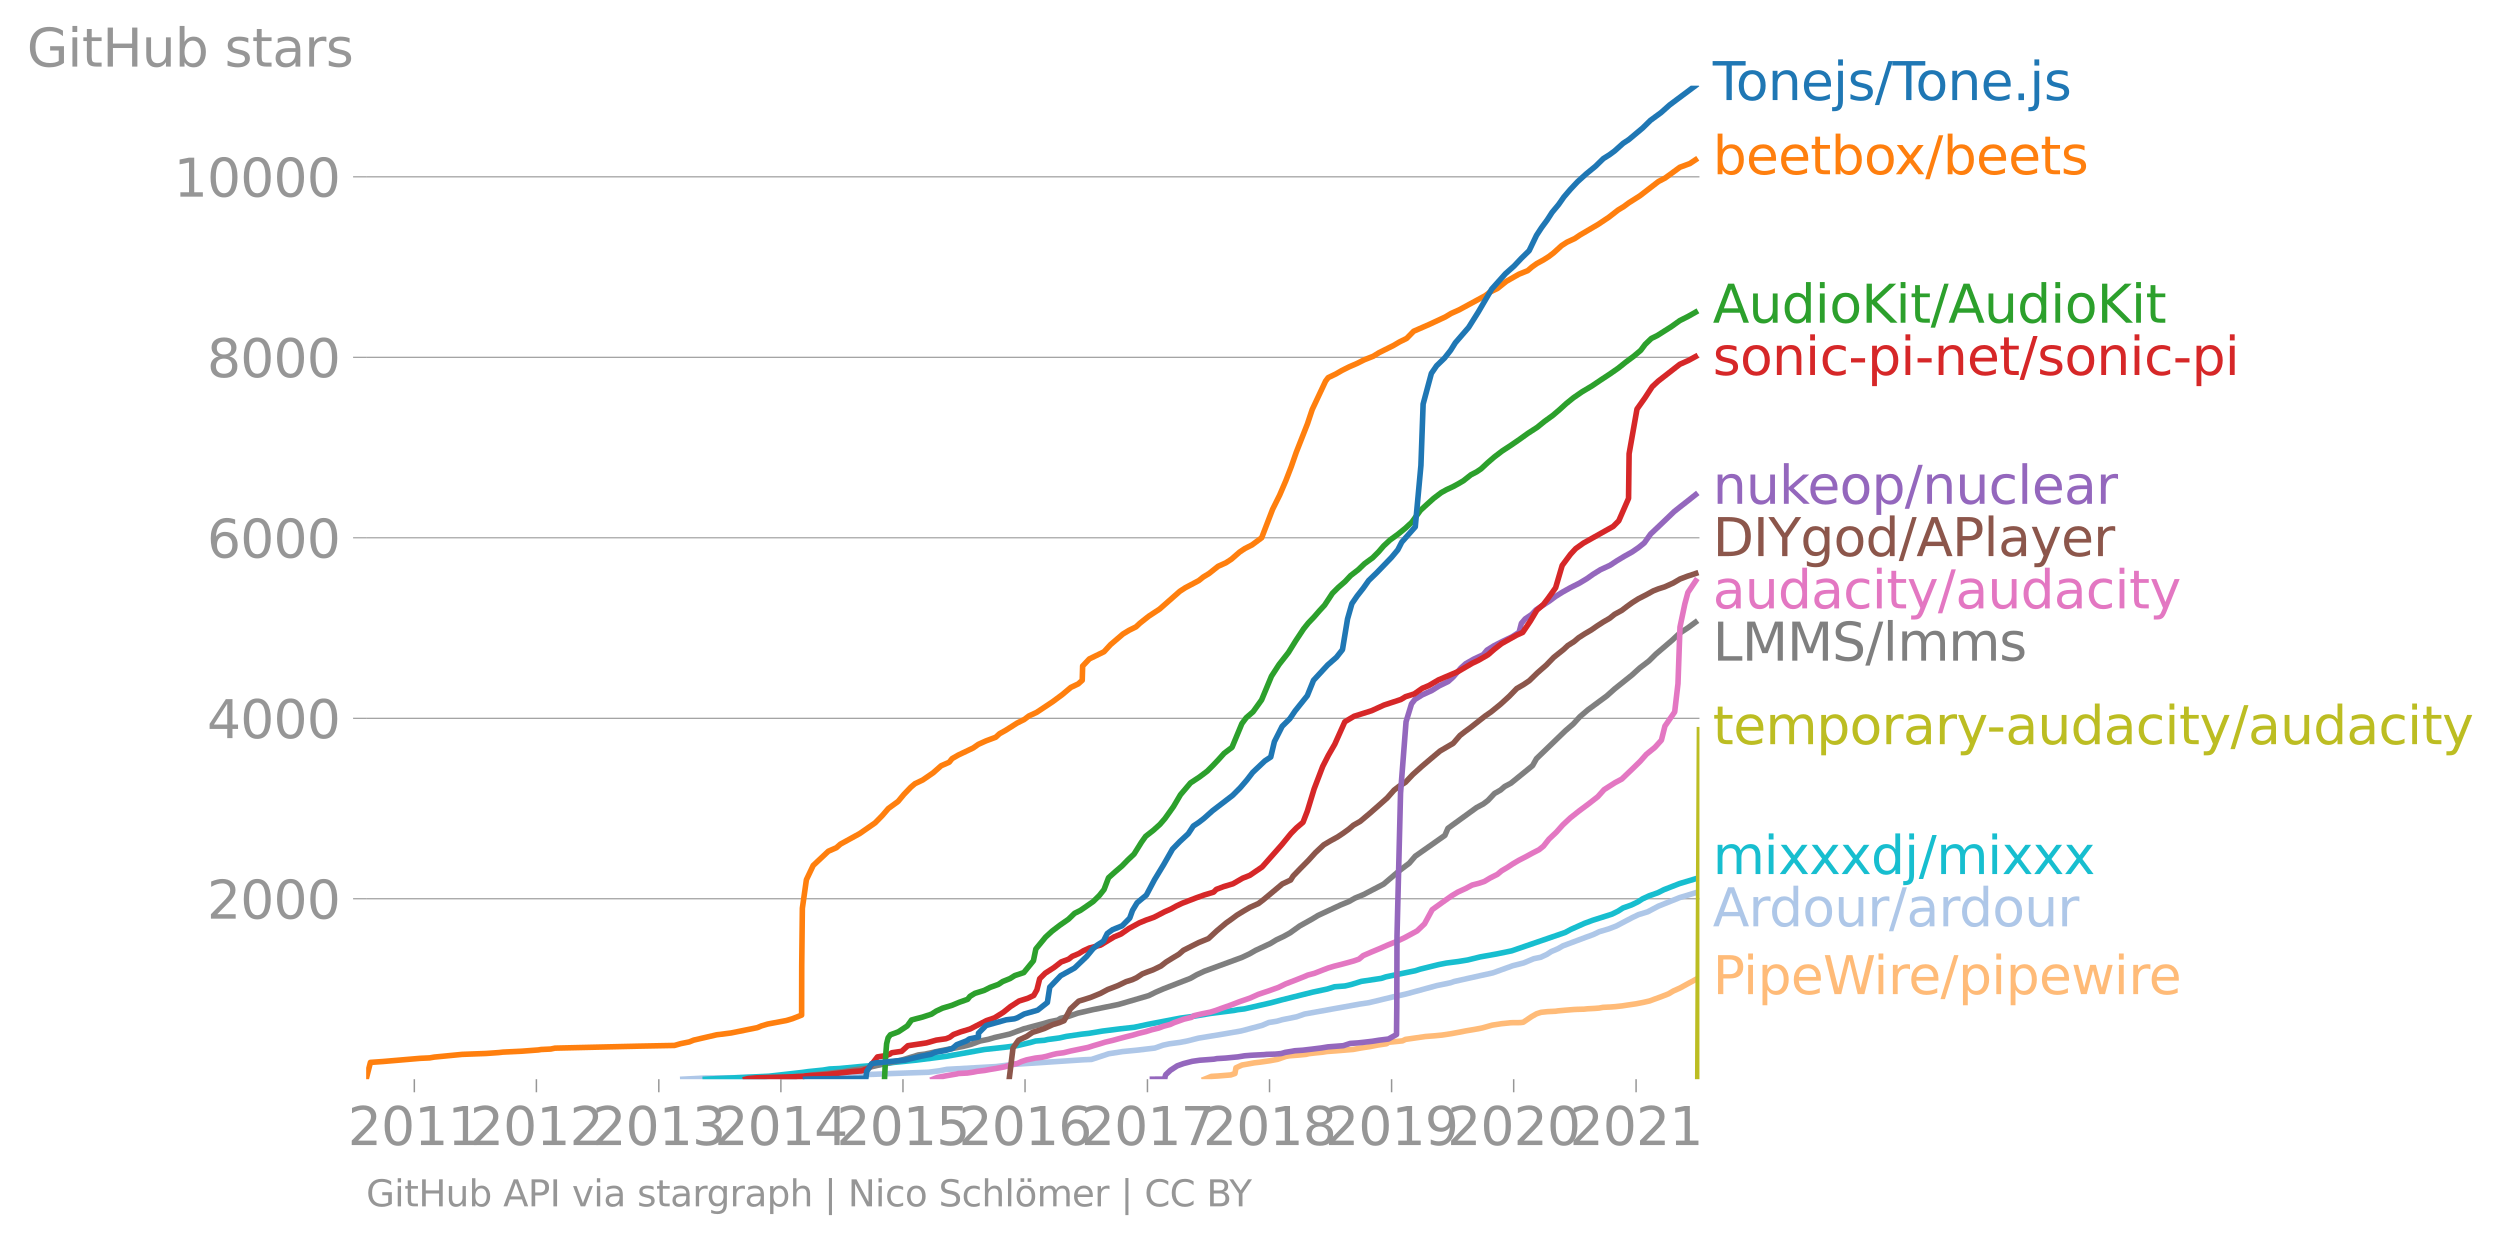 <svg height="443.48" viewBox="0 0 669.618 332.61" width="892.825" xmlns="http://www.w3.org/2000/svg" xmlns:xlink="http://www.w3.org/1999/xlink"><defs><style>*{stroke-linecap:butt;stroke-linejoin:round}</style></defs><g id="figure_1"><path d="M0 332.61h669.618V0H0z" style="fill:none" id="patch_1"/><g id="axes_1"><path d="M98.073 289.059h357.12V22.947H98.073z" style="fill:none" id="patch_2"/><path clip-path="url(#p7e2c941c0c)" d="m322.622 289.059 1.85-.75 1.668-.096 1.149-.097 2.367-.193 1.123-.387.272-1.523 1.63-.75 2.2-.386 1.07-.194 1.633-.193 2.521-.363 2.071-.386 2.247-.774.915-.169 2.516-.193 1.955-.194.804-.193 1.678-.193 1.965-.194 1.179-.193 2.668-.194 2.075-.169 2.286-.193 2.083-.387 2.52-.387 1.936-.386 2.397-.363.518-.387 1.956-.193 1.792-.194.772-.386 2.672-.387 2.674-.387 2.48-.193 1.988-.194 2.517-.386 1.94-.363 1.99-.387 2.29-.386 2.026-.387 2.67-.75 2.482-.386 1.956-.194.366-.048.392-.024 2.322-.024.792-.097 2.246-1.523 1.328-.75 1.191-.386 1.83-.193 2.06-.097.648-.097 1.824-.169 2.373-.193.984-.049 1.827-.048.887-.097 1.844-.096 1.269-.097 1.04-.193 2.084-.097 1.254-.097 1.762-.193 1.248-.194 2.468-.362 1.989-.387 1.691-.387 1.042-.386 2.059-.75 1.972-.773 1.316-.774 1.734-.773 2.03-1.112 2.057-1.112" style="fill:none;stroke:#ffbb78;stroke-linecap:square;stroke-width:1.5" id="line2d_1"/><g id="matplotlib.axis_1"><g id="xtick_1"><g id="line2d_2"><defs><path d="M0 0v3.5" id="mc6473e162c" style="stroke:#969696;stroke-width:.4"/></defs><use style="fill:#969696;stroke:#969696;stroke-width:.4" x="110.976" xlink:href="#mc6473e162c" y="289.059"/></g><g style="fill:#969696" transform="matrix(.14 0 0 -.14 93.16 306.696)" id="text_1"><defs><path d="M1228 531h2203V0H469v531q359 372 979 998 621 627 780 809 303 340 423 576 121 236 121 464 0 372-261 606-261 235-680 235-297 0-627-103-329-103-704-313v638q381 153 712 231 332 78 607 78 725 0 1156-363 431-362 431-968 0-288-108-546-107-257-392-607-78-91-497-524-418-433-1181-1211z" id="DejaVuSans-32" transform="scale(.016)"/><path d="M2034 4250q-487 0-733-480-245-479-245-1442 0-959 245-1439 246-480 733-480 491 0 736 480 246 480 246 1439 0 963-246 1442-245 480-736 480zm0 500q785 0 1199-621 414-620 414-1801 0-1178-414-1799Q2819-91 2034-91q-784 0-1198 620-414 621-414 1799 0 1181 414 1801 414 621 1198 621z" id="DejaVuSans-30" transform="scale(.016)"/><path d="M794 531h1031v3560L703 3866v575l1116 225h631V531h1031V0H794v531z" id="DejaVuSans-31" transform="scale(.016)"/></defs><use xlink:href="#DejaVuSans-32"/><use x="63.623" xlink:href="#DejaVuSans-30"/><use x="127.246" xlink:href="#DejaVuSans-31"/><use x="190.869" xlink:href="#DejaVuSans-31"/></g></g><g id="xtick_2"><use style="fill:#969696;stroke:#969696;stroke-width:.4" x="143.673" xlink:href="#mc6473e162c" y="289.059" id="line2d_3"/><g style="fill:#969696" transform="matrix(.14 0 0 -.14 125.858 306.696)" id="text_2"><use xlink:href="#DejaVuSans-32"/><use x="63.623" xlink:href="#DejaVuSans-30"/><use x="127.246" xlink:href="#DejaVuSans-31"/><use x="190.869" xlink:href="#DejaVuSans-32"/></g></g><g id="xtick_3"><use style="fill:#969696;stroke:#969696;stroke-width:.4" x="176.461" xlink:href="#mc6473e162c" y="289.059" id="line2d_4"/><g style="fill:#969696" transform="matrix(.14 0 0 -.14 158.646 306.696)" id="text_3"><defs><path d="M2597 2516q453-97 707-404 255-306 255-756 0-690-475-1069Q2609-91 1734-91q-293 0-604 58T488 141v609q262-153 574-231 313-78 654-78 593 0 904 234t311 681q0 413-289 645-289 233-804 233h-544v519h569q465 0 712 186t247 536q0 359-255 551-254 193-729 193-260 0-557-57-297-56-653-174v562q360 100 674 150t592 50q719 0 1137-327 419-326 419-882 0-388-222-655t-631-370z" id="DejaVuSans-33" transform="scale(.016)"/></defs><use xlink:href="#DejaVuSans-32"/><use x="63.623" xlink:href="#DejaVuSans-30"/><use x="127.246" xlink:href="#DejaVuSans-31"/><use x="190.869" xlink:href="#DejaVuSans-33"/></g></g><g id="xtick_4"><use style="fill:#969696;stroke:#969696;stroke-width:.4" x="209.158" xlink:href="#mc6473e162c" y="289.059" id="line2d_5"/><g style="fill:#969696" transform="matrix(.14 0 0 -.14 191.343 306.696)" id="text_4"><defs><path d="M2419 4116 825 1625h1594v2491zm-166 550h794V1625h666v-525h-666V0h-628v1100H313v609l1940 2957z" id="DejaVuSans-34" transform="scale(.016)"/></defs><use xlink:href="#DejaVuSans-32"/><use x="63.623" xlink:href="#DejaVuSans-30"/><use x="127.246" xlink:href="#DejaVuSans-31"/><use x="190.869" xlink:href="#DejaVuSans-34"/></g></g><g id="xtick_5"><use style="fill:#969696;stroke:#969696;stroke-width:.4" x="241.856" xlink:href="#mc6473e162c" y="289.059" id="line2d_6"/><g style="fill:#969696" transform="matrix(.14 0 0 -.14 224.041 306.696)" id="text_5"><defs><path d="M691 4666h2478v-532H1269V2991q137 47 274 70 138 23 276 23 781 0 1237-428 457-428 457-1159 0-753-469-1171Q2575-91 1722-91q-294 0-599 50Q819 9 494 109v635q281-153 581-228t634-75q541 0 856 284 316 284 316 772 0 487-316 771-315 285-856 285-253 0-505-56-251-56-513-175v2344z" id="DejaVuSans-35" transform="scale(.016)"/></defs><use xlink:href="#DejaVuSans-32"/><use x="63.623" xlink:href="#DejaVuSans-30"/><use x="127.246" xlink:href="#DejaVuSans-31"/><use x="190.869" xlink:href="#DejaVuSans-35"/></g></g><g id="xtick_6"><use style="fill:#969696;stroke:#969696;stroke-width:.4" x="274.554" xlink:href="#mc6473e162c" y="289.059" id="line2d_7"/><g style="fill:#969696" transform="matrix(.14 0 0 -.14 256.739 306.696)" id="text_6"><defs><path d="M2113 2584q-425 0-674-291-248-290-248-796 0-503 248-796 249-292 674-292t673 292q248 293 248 796 0 506-248 796-248 291-673 291zm1253 1979v-575q-238 112-480 171-242 60-480 60-625 0-955-422-329-422-376-1275 184 272 462 417 279 145 613 145 703 0 1111-427 408-426 408-1160 0-719-425-1154Q2819-91 2113-91q-810 0-1238 620-428 621-428 1799 0 1106 525 1764t1409 658q238 0 480-47t505-140z" id="DejaVuSans-36" transform="scale(.016)"/></defs><use xlink:href="#DejaVuSans-32"/><use x="63.623" xlink:href="#DejaVuSans-30"/><use x="127.246" xlink:href="#DejaVuSans-31"/><use x="190.869" xlink:href="#DejaVuSans-36"/></g></g><g id="xtick_7"><use style="fill:#969696;stroke:#969696;stroke-width:.4" x="307.341" xlink:href="#mc6473e162c" y="289.059" id="line2d_8"/><g style="fill:#969696" transform="matrix(.14 0 0 -.14 289.526 306.696)" id="text_7"><defs><path d="M525 4666h3000v-269L1831 0h-659l1594 4134H525v532z" id="DejaVuSans-37" transform="scale(.016)"/></defs><use xlink:href="#DejaVuSans-32"/><use x="63.623" xlink:href="#DejaVuSans-30"/><use x="127.246" xlink:href="#DejaVuSans-31"/><use x="190.869" xlink:href="#DejaVuSans-37"/></g></g><g id="xtick_8"><use style="fill:#969696;stroke:#969696;stroke-width:.4" x="340.039" xlink:href="#mc6473e162c" y="289.059" id="line2d_9"/><g style="fill:#969696" transform="matrix(.14 0 0 -.14 322.224 306.696)" id="text_8"><defs><path d="M2034 2216q-450 0-708-241-257-241-257-662 0-422 257-663 258-241 708-241t709 242q260 243 260 662 0 421-258 662-257 241-711 241zm-631 268q-406 100-633 378-226 279-226 679 0 559 398 884 399 325 1092 325 697 0 1094-325t397-884q0-400-227-679-226-278-629-378 456-106 710-416 255-309 255-755 0-679-414-1042Q2806-91 2034-91q-771 0-1186 362-414 363-414 1042 0 446 256 755 257 310 713 416zm-231 997q0-362 226-565 227-203 636-203 407 0 636 203 230 203 230 565 0 363-230 566-229 203-636 203-409 0-636-203-226-203-226-566z" id="DejaVuSans-38" transform="scale(.016)"/></defs><use xlink:href="#DejaVuSans-32"/><use x="63.623" xlink:href="#DejaVuSans-30"/><use x="127.246" xlink:href="#DejaVuSans-31"/><use x="190.869" xlink:href="#DejaVuSans-38"/></g></g><g id="xtick_9"><use style="fill:#969696;stroke:#969696;stroke-width:.4" x="372.736" xlink:href="#mc6473e162c" y="289.059" id="line2d_10"/><g style="fill:#969696" transform="matrix(.14 0 0 -.14 354.921 306.696)" id="text_9"><defs><path d="M703 97v575q238-113 481-172 244-59 479-59 625 0 954 420 330 420 377 1277-181-269-460-413-278-144-615-144-700 0-1108 423-408 424-408 1159 0 718 425 1152 425 435 1131 435 810 0 1236-621 427-620 427-1801 0-1103-524-1761Q2575-91 1691-91q-238 0-482 47Q966 3 703 97zm1256 1978q425 0 673 290 249 291 249 798 0 503-249 795-248 292-673 292t-673-292q-248-292-248-795 0-507 248-798 248-290 673-290z" id="DejaVuSans-39" transform="scale(.016)"/></defs><use xlink:href="#DejaVuSans-32"/><use x="63.623" xlink:href="#DejaVuSans-30"/><use x="127.246" xlink:href="#DejaVuSans-31"/><use x="190.869" xlink:href="#DejaVuSans-39"/></g></g><g id="xtick_10"><use style="fill:#969696;stroke:#969696;stroke-width:.4" x="405.434" xlink:href="#mc6473e162c" y="289.059" id="line2d_11"/><g style="fill:#969696" transform="matrix(.14 0 0 -.14 387.619 306.696)" id="text_10"><use xlink:href="#DejaVuSans-32"/><use x="63.623" xlink:href="#DejaVuSans-30"/><use x="127.246" xlink:href="#DejaVuSans-32"/><use x="190.869" xlink:href="#DejaVuSans-30"/></g></g><g id="xtick_11"><use style="fill:#969696;stroke:#969696;stroke-width:.4" x="438.221" xlink:href="#mc6473e162c" y="289.059" id="line2d_12"/><g style="fill:#969696" transform="matrix(.14 0 0 -.14 420.406 306.696)" id="text_11"><use xlink:href="#DejaVuSans-32"/><use x="63.623" xlink:href="#DejaVuSans-30"/><use x="127.246" xlink:href="#DejaVuSans-32"/><use x="190.869" xlink:href="#DejaVuSans-31"/></g></g></g><g id="matplotlib.axis_2"><g id="ytick_1"><path clip-path="url(#p7e2c941c0c)" d="M98.073 240.738h357.12" style="fill:none;stroke:#969696;stroke-linecap:square;stroke-width:.3" id="line2d_13"/><g id="line2d_14"><defs><path d="M0 0h-3.5" id="mb49256b224" style="stroke:#969696;stroke-width:.3"/></defs><use style="fill:#969696;stroke:#969696;stroke-width:.3" x="98.073" xlink:href="#mb49256b224" y="240.738"/></g><g style="fill:#969696" transform="matrix(.14 0 0 -.14 55.443 246.057)" id="text_12"><use xlink:href="#DejaVuSans-32"/><use x="63.623" xlink:href="#DejaVuSans-30"/><use x="127.246" xlink:href="#DejaVuSans-30"/><use x="190.869" xlink:href="#DejaVuSans-30"/></g></g><g id="ytick_2"><path clip-path="url(#p7e2c941c0c)" d="M98.073 192.394h357.12" style="fill:none;stroke:#969696;stroke-linecap:square;stroke-width:.3" id="line2d_15"/><use style="fill:#969696;stroke:#969696;stroke-width:.3" x="98.073" xlink:href="#mb49256b224" y="192.394" id="line2d_16"/><g style="fill:#969696" transform="matrix(.14 0 0 -.14 55.443 197.713)" id="text_13"><use xlink:href="#DejaVuSans-34"/><use x="63.623" xlink:href="#DejaVuSans-30"/><use x="127.246" xlink:href="#DejaVuSans-30"/><use x="190.869" xlink:href="#DejaVuSans-30"/></g></g><g id="ytick_3"><path clip-path="url(#p7e2c941c0c)" d="M98.073 144.05h357.12" style="fill:none;stroke:#969696;stroke-linecap:square;stroke-width:.3" id="line2d_17"/><use style="fill:#969696;stroke:#969696;stroke-width:.3" x="98.073" xlink:href="#mb49256b224" y="144.049" id="line2d_18"/><g style="fill:#969696" transform="matrix(.14 0 0 -.14 55.443 149.368)" id="text_14"><use xlink:href="#DejaVuSans-36"/><use x="63.623" xlink:href="#DejaVuSans-30"/><use x="127.246" xlink:href="#DejaVuSans-30"/><use x="190.869" xlink:href="#DejaVuSans-30"/></g></g><g id="ytick_4"><path clip-path="url(#p7e2c941c0c)" d="M98.073 95.705h357.12" style="fill:none;stroke:#969696;stroke-linecap:square;stroke-width:.3" id="line2d_19"/><use style="fill:#969696;stroke:#969696;stroke-width:.3" x="98.073" xlink:href="#mb49256b224" y="95.705" id="line2d_20"/><g style="fill:#969696" transform="matrix(.14 0 0 -.14 55.443 101.024)" id="text_15"><use xlink:href="#DejaVuSans-38"/><use x="63.623" xlink:href="#DejaVuSans-30"/><use x="127.246" xlink:href="#DejaVuSans-30"/><use x="190.869" xlink:href="#DejaVuSans-30"/></g></g><g id="ytick_5"><path clip-path="url(#p7e2c941c0c)" d="M98.073 47.36h357.12" style="fill:none;stroke:#969696;stroke-linecap:square;stroke-width:.3" id="line2d_21"/><use style="fill:#969696;stroke:#969696;stroke-width:.3" x="98.073" xlink:href="#mb49256b224" y="47.361" id="line2d_22"/><g style="fill:#969696" transform="matrix(.14 0 0 -.14 46.536 52.68)" id="text_16"><use xlink:href="#DejaVuSans-31"/><use x="63.623" xlink:href="#DejaVuSans-30"/><use x="127.246" xlink:href="#DejaVuSans-30"/><use x="190.869" xlink:href="#DejaVuSans-30"/><use x="254.492" xlink:href="#DejaVuSans-30"/></g></g><g style="fill:#969696" transform="matrix(.14 0 0 -.14 7.2 17.838)" id="text_17"><defs><path d="M3809 666v1253H2778v519h1656V434q-365-259-806-392-440-133-940-133-1094 0-1712 639-617 640-617 1780 0 1144 617 1783 618 639 1712 639 456 0 867-113 411-112 758-331v-672q-350 297-744 447t-828 150q-857 0-1287-478-429-478-429-1425 0-944 429-1422 430-478 1287-478 334 0 596 58 263 58 472 180z" id="DejaVuSans-47" transform="scale(.016)"/><path d="M603 3500h575V0H603v3500zm0 1363h575v-729H603v729z" id="DejaVuSans-69" transform="scale(.016)"/><path d="M1172 4494v-994h1184v-447H1172V1153q0-428 117-550t477-122h590V0h-590q-666 0-919 248-253 249-253 905v1900H172v447h422v994h578z" id="DejaVuSans-74" transform="scale(.016)"/><path d="M628 4666h631V2753h2294v1913h631V0h-631v2222H1259V0H628v4666z" id="DejaVuSans-48" transform="scale(.016)"/><path d="M544 1381v2119h575V1403q0-497 193-746 194-248 582-248 465 0 735 297 271 297 271 810v1984h575V0h-575v538q-209-319-486-474-276-155-642-155-603 0-916 375-312 375-312 1097zm1447 2203z" id="DejaVuSans-75" transform="scale(.016)"/><path d="M3116 1747q0 634-261 995t-717 361q-457 0-718-361t-261-995q0-634 261-995t718-361q456 0 717 361t261 995zM1159 2969q182 312 458 463 277 152 661 152 638 0 1036-506 399-506 399-1331T3314 415Q2916-91 2278-91q-384 0-661 152-276 152-458 464V0H581v4863h578V2969z" id="DejaVuSans-62" transform="scale(.016)"/><path d="M2834 3397v-544q-243 125-506 187-262 63-544 63-428 0-642-131t-214-394q0-200 153-314t616-217l197-44q612-131 870-370t258-667q0-488-386-773Q2250-91 1575-91q-281 0-586 55T347 128v594q319-166 628-249 309-82 613-82 406 0 624 139 219 139 219 392 0 234-158 359-157 125-692 241l-200 47q-534 112-772 345-237 233-237 639 0 494 350 762 350 269 994 269 318 0 599-47 282-46 519-140z" id="DejaVuSans-73" transform="scale(.016)"/><path d="M2194 1759q-697 0-966-159t-269-544q0-306 202-486 202-179 548-179 479 0 768 339t289 901v128h-572zm1147 238V0h-575v531q-197-318-491-470T1556-91q-537 0-855 302-317 302-317 808 0 590 395 890 396 300 1180 300h807v57q0 397-261 614t-733 217q-300 0-585-72-284-72-546-216v532q315 122 612 182 297 61 578 61 760 0 1135-394 375-393 375-1193z" id="DejaVuSans-61" transform="scale(.016)"/><path d="M2631 2963q-97 56-211 82-114 27-251 27-488 0-749-317t-261-911V0H581v3500h578v-544q182 319 472 473 291 155 707 155 59 0 131-8 72-7 159-23l3-590z" id="DejaVuSans-72" transform="scale(.016)"/></defs><use xlink:href="#DejaVuSans-47"/><use x="77.49" xlink:href="#DejaVuSans-69"/><use x="105.273" xlink:href="#DejaVuSans-74"/><use x="144.482" xlink:href="#DejaVuSans-48"/><use x="219.678" xlink:href="#DejaVuSans-75"/><use x="283.057" xlink:href="#DejaVuSans-62"/><use x="346.533" xlink:href="#DejaVuSans-20"/><use x="378.32" xlink:href="#DejaVuSans-73"/><use x="430.42" xlink:href="#DejaVuSans-74"/><use x="469.629" xlink:href="#DejaVuSans-61"/><use x="530.908" xlink:href="#DejaVuSans-72"/><use x="572.021" xlink:href="#DejaVuSans-73"/></g></g><path clip-path="url(#p7e2c941c0c)" d="m182.888 289.059 5.72-.29 12.844-.17 15.937-.362 7.15-.242 9.42-.242 4.343-.193 10.393-.363 2.902-.386 2.04-.387 13.201-.75 4.584-.58 18.697-1.232 2.238-.097 4.612-1.523 3.705-.58 3.727-.363 4.908-.58 2.218-.773 1.678-.363 2.868-.387 2-.386 2.95-.75 7.033-1.16 4.32-.75 5.653-1.498 1.818-.774 2.235-.362 1.338-.387 3.834-.773 2.17-.75 14.722-2.659 2.543-.386 6.319-1.523 3.497-.774 8.333-2.272 3.626-.75 1.068-.362 6.808-1.523 3.512-.773 5.308-1.91 2.94-.75 2.725-1.135 1.866-.387 1.648-.774 1.156-.749 1.806-.773 1.305-.75 6.063-2.272 2.063-.75 1.622-.773 2.528-.75 2.022-.773 4.328-2.272 1.622-.773 2.45-.75 2.89-1.523 5.706-2.296 4.286-1.305h0" style="fill:none;stroke:#aec7e8;stroke-linecap:square;stroke-width:1.5" id="line2d_23"/><path clip-path="url(#p7e2c941c0c)" d="m188.91 289.059 17.02-.798 3.68-.411 5.302-.604 1.568-.218 3.986-.41 1.737-.29 2.59-.122 5.832-.556 3.425-.266 5.336-.821 6.01-.605 8.154-1.04 10.114-1.812 5.67-.629 3.127-.41 3.48-.822 1.453-.411 2.353-.194.926-.217 3.1-.411 1.82-.411 4.1-.604 1.976-.218 3.59-.604 4.766-.604 3.727-.411 3.87-.822 8.585-1.644 3.046-.41 4.836-.823 3.215-.41 3.242-.412.955-.193 1.79-.218 7.067-1.62 3.048-.82 8.235-2.056 3.855-.821 1.953-.605 2.788-.217 1.745-.411 2.651-.822 5.307-.798 1.264-.41 5.894-1.233 2.008-.411 1.256-.411 4.997-1.233 2.08-.411 3.162-.41 2.52-.412 3.348-.822 4.436-.797 3.983-.822 14.354-4.931 1.473-.798 3.684-1.644 2.214-.822 5.158-1.643 1.666-.822 1.27-.822 2.246-.798 1.706-.822 1.287-.821 1.773-.822 2.328-.822 1.644-.822 4.211-1.644 4.279-1.28h0" style="fill:none;stroke:#17becf;stroke-linecap:square;stroke-width:1.5" id="line2d_24"/><g style="fill:#1f77b4" transform="matrix(.14 0 0 -.14 458.764 26.81)" id="text_18"><defs><path d="M-19 4666h3947v-532H2272V0h-634v4134H-19v532z" id="DejaVuSans-54" transform="scale(.016)"/><path d="M1959 3097q-462 0-731-361t-269-989q0-628 267-989 268-361 733-361 460 0 728 362 269 363 269 988 0 622-269 986-268 364-728 364zm0 487q750 0 1178-488 429-487 429-1349 0-859-429-1349Q2709-91 1959-91q-753 0-1180 489-426 490-426 1349 0 862 426 1349 427 488 1180 488z" id="DejaVuSans-6f" transform="scale(.016)"/><path d="M3513 2113V0h-575v2094q0 497-194 743-194 247-581 247-466 0-735-297-269-296-269-809V0H581v3500h578v-544q207 316 486 472 280 156 646 156 603 0 912-373 310-373 310-1098z" id="DejaVuSans-6e" transform="scale(.016)"/><path d="M3597 1894v-281H953q38-594 358-905t892-311q331 0 642 81t618 244V178Q3153 47 2828-22t-659-69q-838 0-1327 487-489 488-489 1320 0 859 464 1363 464 505 1252 505 706 0 1117-455 411-454 411-1235zm-575 169q-6 471-264 752-258 282-683 282-481 0-770-272t-333-766l2050 4z" id="DejaVuSans-65" transform="scale(.016)"/><path d="M603 3500h575V-63q0-668-255-968-254-300-820-300h-219v487H38q328 0 446 152Q603-541 603-63v3563zm0 1363h575v-729H603v729z" id="DejaVuSans-6a" transform="scale(.016)"/><path d="M1625 4666h531L531-594H0l1625 5260z" id="DejaVuSans-2f" transform="scale(.016)"/><path d="M684 794h660V0H684v794z" id="DejaVuSans-2e" transform="scale(.016)"/></defs><use xlink:href="#DejaVuSans-54"/><use x="44.084" xlink:href="#DejaVuSans-6f"/><use x="105.266" xlink:href="#DejaVuSans-6e"/><use x="168.645" xlink:href="#DejaVuSans-65"/><use x="230.168" xlink:href="#DejaVuSans-6a"/><use x="257.951" xlink:href="#DejaVuSans-73"/><use x="310.051" xlink:href="#DejaVuSans-2f"/><use x="343.742" xlink:href="#DejaVuSans-54"/><use x="387.826" xlink:href="#DejaVuSans-6f"/><use x="449.008" xlink:href="#DejaVuSans-6e"/><use x="512.387" xlink:href="#DejaVuSans-65"/><use x="573.91" xlink:href="#DejaVuSans-2e"/><use x="605.697" xlink:href="#DejaVuSans-6a"/><use x="633.48" xlink:href="#DejaVuSans-73"/></g><g style="fill:#ff7f0e" transform="matrix(.14 0 0 -.14 458.764 46.68)" id="text_19"><defs><path d="M3513 3500 2247 1797 3578 0h-678L1881 1375 863 0H184l1360 1831L300 3500h678l928-1247 928 1247h679z" id="DejaVuSans-78" transform="scale(.016)"/></defs><use xlink:href="#DejaVuSans-62"/><use x="63.477" xlink:href="#DejaVuSans-65"/><use x="125" xlink:href="#DejaVuSans-65"/><use x="186.523" xlink:href="#DejaVuSans-74"/><use x="225.732" xlink:href="#DejaVuSans-62"/><use x="289.209" xlink:href="#DejaVuSans-6f"/><use x="347.266" xlink:href="#DejaVuSans-78"/><use x="406.445" xlink:href="#DejaVuSans-2f"/><use x="440.137" xlink:href="#DejaVuSans-62"/><use x="503.613" xlink:href="#DejaVuSans-65"/><use x="565.137" xlink:href="#DejaVuSans-65"/><use x="626.66" xlink:href="#DejaVuSans-74"/><use x="665.869" xlink:href="#DejaVuSans-73"/></g><g style="fill:#2ca02c" transform="matrix(.14 0 0 -.14 458.764 86.44)" id="text_20"><defs><path d="m2188 4044-857-2322h1716l-859 2322zm-357 622h716L4325 0h-656l-425 1197H1141L716 0H50l1781 4666z" id="DejaVuSans-41" transform="scale(.016)"/><path d="M2906 2969v1894h575V0h-575v525q-181-312-458-464-276-152-664-152-634 0-1033 506-398 507-398 1332t398 1331q399 506 1033 506 388 0 664-152 277-151 458-463zM947 1747q0-634 261-995t717-361q456 0 718 361 263 361 263 995t-263 995q-262 361-718 361t-717-361q-261-361-261-995z" id="DejaVuSans-64" transform="scale(.016)"/><path d="M628 4666h631V2694l2094 1972h813L1850 2491 4331 0h-831L1259 2247V0H628v4666z" id="DejaVuSans-4b" transform="scale(.016)"/></defs><use xlink:href="#DejaVuSans-41"/><use x="68.408" xlink:href="#DejaVuSans-75"/><use x="131.787" xlink:href="#DejaVuSans-64"/><use x="195.264" xlink:href="#DejaVuSans-69"/><use x="223.047" xlink:href="#DejaVuSans-6f"/><use x="284.229" xlink:href="#DejaVuSans-4b"/><use x="349.805" xlink:href="#DejaVuSans-69"/><use x="377.588" xlink:href="#DejaVuSans-74"/><use x="416.797" xlink:href="#DejaVuSans-2f"/><use x="450.488" xlink:href="#DejaVuSans-41"/><use x="518.896" xlink:href="#DejaVuSans-75"/><use x="582.275" xlink:href="#DejaVuSans-64"/><use x="645.752" xlink:href="#DejaVuSans-69"/><use x="673.535" xlink:href="#DejaVuSans-6f"/><use x="734.717" xlink:href="#DejaVuSans-4b"/><use x="800.293" xlink:href="#DejaVuSans-69"/><use x="828.076" xlink:href="#DejaVuSans-74"/></g><g style="fill:#d62728" transform="matrix(.14 0 0 -.14 458.764 100.44)" id="text_21"><defs><path d="M3122 3366v-538q-244 135-489 202t-495 67q-560 0-870-355-309-354-309-995t309-996q310-354 870-354 250 0 495 67t489 202V134Q2881 22 2623-34q-257-57-548-57-791 0-1257 497-465 497-465 1341 0 856 470 1346 471 491 1290 491 265 0 518-55 253-54 491-163z" id="DejaVuSans-63" transform="scale(.016)"/><path d="M313 2009h1684v-512H313v512z" id="DejaVuSans-2d" transform="scale(.016)"/><path d="M1159 525v-1856H581v4831h578v-531q182 312 458 463 277 152 661 152 638 0 1036-506 399-506 399-1331T3314 415Q2916-91 2278-91q-384 0-661 152-276 152-458 464zm1957 1222q0 634-261 995t-717 361q-457 0-718-361t-261-995q0-634 261-995t718-361q456 0 717 361t261 995z" id="DejaVuSans-70" transform="scale(.016)"/></defs><use xlink:href="#DejaVuSans-73"/><use x="52.1" xlink:href="#DejaVuSans-6f"/><use x="113.281" xlink:href="#DejaVuSans-6e"/><use x="176.66" xlink:href="#DejaVuSans-69"/><use x="204.443" xlink:href="#DejaVuSans-63"/><use x="259.424" xlink:href="#DejaVuSans-2d"/><use x="295.508" xlink:href="#DejaVuSans-70"/><use x="358.984" xlink:href="#DejaVuSans-69"/><use x="386.768" xlink:href="#DejaVuSans-2d"/><use x="422.852" xlink:href="#DejaVuSans-6e"/><use x="486.23" xlink:href="#DejaVuSans-65"/><use x="547.754" xlink:href="#DejaVuSans-74"/><use x="586.963" xlink:href="#DejaVuSans-2f"/><use x="620.654" xlink:href="#DejaVuSans-73"/><use x="672.754" xlink:href="#DejaVuSans-6f"/><use x="733.936" xlink:href="#DejaVuSans-6e"/><use x="797.314" xlink:href="#DejaVuSans-69"/><use x="825.098" xlink:href="#DejaVuSans-63"/><use x="880.078" xlink:href="#DejaVuSans-2d"/><use x="916.162" xlink:href="#DejaVuSans-70"/><use x="979.639" xlink:href="#DejaVuSans-69"/></g><g style="fill:#9467bd" transform="matrix(.14 0 0 -.14 458.764 134.95)" id="text_22"><defs><path d="M581 4863h578V1991l1716 1509h734L1753 1863 3688 0h-750L1159 1709V0H581v4863z" id="DejaVuSans-6b" transform="scale(.016)"/><path d="M603 4863h575V0H603v4863z" id="DejaVuSans-6c" transform="scale(.016)"/></defs><use xlink:href="#DejaVuSans-6e"/><use x="63.379" xlink:href="#DejaVuSans-75"/><use x="126.758" xlink:href="#DejaVuSans-6b"/><use x="181.043" xlink:href="#DejaVuSans-65"/><use x="242.566" xlink:href="#DejaVuSans-6f"/><use x="303.748" xlink:href="#DejaVuSans-70"/><use x="367.225" xlink:href="#DejaVuSans-2f"/><use x="400.916" xlink:href="#DejaVuSans-6e"/><use x="464.295" xlink:href="#DejaVuSans-75"/><use x="527.674" xlink:href="#DejaVuSans-63"/><use x="582.654" xlink:href="#DejaVuSans-6c"/><use x="610.438" xlink:href="#DejaVuSans-65"/><use x="671.961" xlink:href="#DejaVuSans-61"/><use x="733.24" xlink:href="#DejaVuSans-72"/></g><g style="fill:#8c564b" transform="matrix(.14 0 0 -.14 458.764 148.95)" id="text_23"><defs><path d="M1259 4147V519h763q966 0 1414 437 448 438 448 1382 0 937-448 1373t-1414 436h-763zm-631 519h1297q1356 0 1990-564 635-564 635-1764 0-1207-638-1773Q3275 0 1925 0H628v4666z" id="DejaVuSans-44" transform="scale(.016)"/><path d="M628 4666h631V0H628v4666z" id="DejaVuSans-49" transform="scale(.016)"/><path d="M-13 4666h679l1293-1919 1285 1919h678L2272 2222V0h-634v2222L-13 4666z" id="DejaVuSans-59" transform="scale(.016)"/><path d="M2906 1791q0 625-258 968-257 344-723 344-462 0-720-344-258-343-258-968 0-622 258-966t720-344q466 0 723 344 258 344 258 966zm575-1357q0-893-397-1329-396-436-1215-436-303 0-572 45t-522 139v559q253-137 500-202 247-66 503-66 566 0 847 295t281 892v285q-178-310-456-463T1784 0Q1141 0 747 490 353 981 353 1791q0 812 394 1302 394 491 1037 491 388 0 666-153t456-462v531h575V434z" id="DejaVuSans-67" transform="scale(.016)"/><path d="M1259 4147V2394h794q441 0 681 228 241 228 241 650 0 419-241 647-240 228-681 228h-794zm-631 519h1425q785 0 1186-355 402-355 402-1039 0-691-402-1044-401-353-1186-353h-794V0H628v4666z" id="DejaVuSans-50" transform="scale(.016)"/><path d="M2059-325q-243-625-475-815-231-191-618-191H506v481h338q237 0 368 113 132 112 291 531l103 262L191 3500h609L1894 763l1094 2737h609L2059-325z" id="DejaVuSans-79" transform="scale(.016)"/></defs><use xlink:href="#DejaVuSans-44"/><use x="77.002" xlink:href="#DejaVuSans-49"/><use x="106.494" xlink:href="#DejaVuSans-59"/><use x="167.578" xlink:href="#DejaVuSans-67"/><use x="231.055" xlink:href="#DejaVuSans-6f"/><use x="292.236" xlink:href="#DejaVuSans-64"/><use x="355.713" xlink:href="#DejaVuSans-2f"/><use x="389.404" xlink:href="#DejaVuSans-41"/><use x="457.813" xlink:href="#DejaVuSans-50"/><use x="518.115" xlink:href="#DejaVuSans-6c"/><use x="545.898" xlink:href="#DejaVuSans-61"/><use x="607.178" xlink:href="#DejaVuSans-79"/><use x="666.357" xlink:href="#DejaVuSans-65"/><use x="727.881" xlink:href="#DejaVuSans-72"/></g><g style="fill:#e377c2" transform="matrix(.14 0 0 -.14 458.764 162.95)" id="text_24"><use xlink:href="#DejaVuSans-61"/><use x="61.279" xlink:href="#DejaVuSans-75"/><use x="124.658" xlink:href="#DejaVuSans-64"/><use x="188.135" xlink:href="#DejaVuSans-61"/><use x="249.414" xlink:href="#DejaVuSans-63"/><use x="304.395" xlink:href="#DejaVuSans-69"/><use x="332.178" xlink:href="#DejaVuSans-74"/><use x="371.387" xlink:href="#DejaVuSans-79"/><use x="430.566" xlink:href="#DejaVuSans-2f"/><use x="464.258" xlink:href="#DejaVuSans-61"/><use x="525.537" xlink:href="#DejaVuSans-75"/><use x="588.916" xlink:href="#DejaVuSans-64"/><use x="652.393" xlink:href="#DejaVuSans-61"/><use x="713.672" xlink:href="#DejaVuSans-63"/><use x="768.652" xlink:href="#DejaVuSans-69"/><use x="796.436" xlink:href="#DejaVuSans-74"/><use x="835.645" xlink:href="#DejaVuSans-79"/></g><g style="fill:#7f7f7f" transform="matrix(.14 0 0 -.14 458.764 176.95)" id="text_25"><defs><path d="M628 4666h631V531h2272V0H628v4666z" id="DejaVuSans-4c" transform="scale(.016)"/><path d="M628 4666h941l1190-3175 1197 3175h941V0h-616v4097L3078 897h-634L1241 4097V0H628v4666z" id="DejaVuSans-4d" transform="scale(.016)"/><path d="M3425 4513v-616q-359 172-678 256-319 85-616 85-515 0-795-200t-280-569q0-310 186-468 186-157 705-254l381-78q706-135 1042-474t336-907q0-679-455-1029Q2797-91 1919-91q-331 0-705 75-373 75-773 222v650q384-215 753-325 369-109 725-109 540 0 834 212 294 213 294 607 0 343-211 537t-692 291l-385 75q-706 140-1022 440-315 300-315 835 0 619 436 975t1201 356q329 0 669-60 341-59 697-177z" id="DejaVuSans-53" transform="scale(.016)"/><path d="M3328 2828q216 388 516 572t706 184q547 0 844-383 297-382 297-1088V0h-578v2094q0 503-179 746-178 244-543 244-447 0-707-297-259-296-259-809V0h-578v2094q0 506-178 748t-550 242q-441 0-701-298-259-298-259-808V0H581v3500h578v-544q197 322 472 475t653 153q382 0 649-194 267-193 395-562z" id="DejaVuSans-6d" transform="scale(.016)"/></defs><use xlink:href="#DejaVuSans-4c"/><use x="55.713" xlink:href="#DejaVuSans-4d"/><use x="141.992" xlink:href="#DejaVuSans-4d"/><use x="228.271" xlink:href="#DejaVuSans-53"/><use x="291.748" xlink:href="#DejaVuSans-2f"/><use x="325.439" xlink:href="#DejaVuSans-6c"/><use x="353.223" xlink:href="#DejaVuSans-6d"/><use x="450.635" xlink:href="#DejaVuSans-6d"/><use x="548.047" xlink:href="#DejaVuSans-73"/></g><g style="fill:#bcbd22" transform="matrix(.14 0 0 -.14 458.764 199.327)" id="text_26"><use xlink:href="#DejaVuSans-74"/><use x="39.209" xlink:href="#DejaVuSans-65"/><use x="100.732" xlink:href="#DejaVuSans-6d"/><use x="198.145" xlink:href="#DejaVuSans-70"/><use x="261.621" xlink:href="#DejaVuSans-6f"/><use x="322.803" xlink:href="#DejaVuSans-72"/><use x="363.916" xlink:href="#DejaVuSans-61"/><use x="425.195" xlink:href="#DejaVuSans-72"/><use x="466.309" xlink:href="#DejaVuSans-79"/><use x="523.738" xlink:href="#DejaVuSans-2d"/><use x="559.822" xlink:href="#DejaVuSans-61"/><use x="621.102" xlink:href="#DejaVuSans-75"/><use x="684.48" xlink:href="#DejaVuSans-64"/><use x="747.957" xlink:href="#DejaVuSans-61"/><use x="809.236" xlink:href="#DejaVuSans-63"/><use x="864.217" xlink:href="#DejaVuSans-69"/><use x="892" xlink:href="#DejaVuSans-74"/><use x="931.209" xlink:href="#DejaVuSans-79"/><use x="990.389" xlink:href="#DejaVuSans-2f"/><use x="1024.08" xlink:href="#DejaVuSans-61"/><use x="1085.359" xlink:href="#DejaVuSans-75"/><use x="1148.738" xlink:href="#DejaVuSans-64"/><use x="1212.215" xlink:href="#DejaVuSans-61"/><use x="1273.494" xlink:href="#DejaVuSans-63"/><use x="1328.475" xlink:href="#DejaVuSans-69"/><use x="1356.258" xlink:href="#DejaVuSans-74"/><use x="1395.467" xlink:href="#DejaVuSans-79"/></g><g style="fill:#17becf" transform="matrix(.14 0 0 -.14 458.764 234.109)" id="text_27"><use xlink:href="#DejaVuSans-6d"/><use x="97.412" xlink:href="#DejaVuSans-69"/><use x="125.195" xlink:href="#DejaVuSans-78"/><use x="184.375" xlink:href="#DejaVuSans-78"/><use x="243.555" xlink:href="#DejaVuSans-78"/><use x="302.734" xlink:href="#DejaVuSans-64"/><use x="366.211" xlink:href="#DejaVuSans-6a"/><use x="393.994" xlink:href="#DejaVuSans-2f"/><use x="427.686" xlink:href="#DejaVuSans-6d"/><use x="525.098" xlink:href="#DejaVuSans-69"/><use x="552.881" xlink:href="#DejaVuSans-78"/><use x="612.061" xlink:href="#DejaVuSans-78"/><use x="671.24" xlink:href="#DejaVuSans-78"/></g><g style="fill:#aec7e8" transform="matrix(.14 0 0 -.14 458.764 248.109)" id="text_28"><use xlink:href="#DejaVuSans-41"/><use x="68.408" xlink:href="#DejaVuSans-72"/><use x="107.771" xlink:href="#DejaVuSans-64"/><use x="171.248" xlink:href="#DejaVuSans-6f"/><use x="232.43" xlink:href="#DejaVuSans-75"/><use x="295.809" xlink:href="#DejaVuSans-72"/><use x="336.922" xlink:href="#DejaVuSans-2f"/><use x="370.613" xlink:href="#DejaVuSans-61"/><use x="431.893" xlink:href="#DejaVuSans-72"/><use x="471.256" xlink:href="#DejaVuSans-64"/><use x="534.732" xlink:href="#DejaVuSans-6f"/><use x="595.914" xlink:href="#DejaVuSans-75"/><use x="659.293" xlink:href="#DejaVuSans-72"/></g><g style="fill:#ffbb78" transform="matrix(.14 0 0 -.14 458.764 266.284)" id="text_29"><defs><path d="M213 4666h637l981-3944 978 3944h710l981-3944 978 3944h641L4947 0h-794l-984 4050L2175 0h-794L213 4666z" id="DejaVuSans-57" transform="scale(.016)"/><path d="M269 3500h575l719-2731 715 2731h678l719-2731 716 2731h575L4050 0h-678l-753 2869L1863 0h-679L269 3500z" id="DejaVuSans-77" transform="scale(.016)"/></defs><use xlink:href="#DejaVuSans-50"/><use x="58.053" xlink:href="#DejaVuSans-69"/><use x="85.836" xlink:href="#DejaVuSans-70"/><use x="149.313" xlink:href="#DejaVuSans-65"/><use x="210.836" xlink:href="#DejaVuSans-57"/><use x="307.463" xlink:href="#DejaVuSans-69"/><use x="335.246" xlink:href="#DejaVuSans-72"/><use x="374.109" xlink:href="#DejaVuSans-65"/><use x="435.633" xlink:href="#DejaVuSans-2f"/><use x="469.324" xlink:href="#DejaVuSans-70"/><use x="532.801" xlink:href="#DejaVuSans-69"/><use x="560.584" xlink:href="#DejaVuSans-70"/><use x="624.061" xlink:href="#DejaVuSans-65"/><use x="685.584" xlink:href="#DejaVuSans-77"/><use x="767.371" xlink:href="#DejaVuSans-69"/><use x="795.154" xlink:href="#DejaVuSans-72"/><use x="834.018" xlink:href="#DejaVuSans-65"/></g><g style="fill:#969696" transform="matrix(.097 0 0 -.097 98.073 323.12)" id="text_30"><defs><path d="M191 3500h609L1894 563l1094 2937h609L2284 0h-781L191 3500z" id="DejaVuSans-76" transform="scale(.016)"/><path d="M3513 2113V0h-575v2094q0 497-194 743-194 247-581 247-466 0-735-297-269-296-269-809V0H581v4863h578V2956q207 316 486 472 280 156 646 156 603 0 912-373 310-373 310-1098z" id="DejaVuSans-68" transform="scale(.016)"/><path d="M1344 4891v-6400H813v6400h531z" id="DejaVuSans-7c" transform="scale(.016)"/><path d="M628 4666h850L3547 763v3903h612V0h-850L1241 3903V0H628v4666z" id="DejaVuSans-4e" transform="scale(.016)"/><path d="M1959 3097q-462 0-731-361t-269-989q0-628 267-989 268-361 733-361 460 0 728 362 269 363 269 988 0 622-269 986-268 364-728 364zm0 487q750 0 1178-488 429-487 429-1349 0-859-429-1349Q2709-91 1959-91q-753 0-1180 489-426 490-426 1349 0 862 426 1349 427 488 1180 488zm295 1266h634v-631h-634v631zm-1222 0h634v-631h-634v631z" id="DejaVuSans-f6" transform="scale(.016)"/><path d="M4122 4306v-665q-319 297-680 443-361 147-767 147-800 0-1225-489t-425-1414q0-922 425-1411t1225-489q406 0 767 147t680 444V359q-331-225-702-338-370-112-782-112-1060 0-1670 648-609 649-609 1771 0 1125 609 1773 610 649 1670 649 418 0 788-111 371-111 696-333z" id="DejaVuSans-43" transform="scale(.016)"/><path d="M1259 2228V519h1013q509 0 754 211 246 211 246 645 0 438-246 645-245 208-754 208H1259zm0 1919V2741h935q462 0 688 173 227 174 227 530 0 353-227 528-226 175-688 175h-935zm-631 519h1613q722 0 1112-300 391-300 391-853 0-429-200-682t-588-315q466-100 724-418 258-317 258-792 0-625-425-966Q3088 0 2303 0H628v4666z" id="DejaVuSans-42" transform="scale(.016)"/></defs><use xlink:href="#DejaVuSans-47"/><use x="77.49" xlink:href="#DejaVuSans-69"/><use x="105.273" xlink:href="#DejaVuSans-74"/><use x="144.482" xlink:href="#DejaVuSans-48"/><use x="219.678" xlink:href="#DejaVuSans-75"/><use x="283.057" xlink:href="#DejaVuSans-62"/><use x="346.533" xlink:href="#DejaVuSans-20"/><use x="378.32" xlink:href="#DejaVuSans-41"/><use x="446.729" xlink:href="#DejaVuSans-50"/><use x="507.031" xlink:href="#DejaVuSans-49"/><use x="536.523" xlink:href="#DejaVuSans-20"/><use x="568.311" xlink:href="#DejaVuSans-76"/><use x="627.49" xlink:href="#DejaVuSans-69"/><use x="655.273" xlink:href="#DejaVuSans-61"/><use x="716.553" xlink:href="#DejaVuSans-20"/><use x="748.34" xlink:href="#DejaVuSans-73"/><use x="800.439" xlink:href="#DejaVuSans-74"/><use x="839.648" xlink:href="#DejaVuSans-61"/><use x="900.928" xlink:href="#DejaVuSans-72"/><use x="940.291" xlink:href="#DejaVuSans-67"/><use x="1003.768" xlink:href="#DejaVuSans-72"/><use x="1044.881" xlink:href="#DejaVuSans-61"/><use x="1106.16" xlink:href="#DejaVuSans-70"/><use x="1169.637" xlink:href="#DejaVuSans-68"/><use x="1233.016" xlink:href="#DejaVuSans-20"/><use x="1264.803" xlink:href="#DejaVuSans-7c"/><use x="1298.494" xlink:href="#DejaVuSans-20"/><use x="1330.281" xlink:href="#DejaVuSans-4e"/><use x="1405.086" xlink:href="#DejaVuSans-69"/><use x="1432.869" xlink:href="#DejaVuSans-63"/><use x="1487.85" xlink:href="#DejaVuSans-6f"/><use x="1549.031" xlink:href="#DejaVuSans-20"/><use x="1580.818" xlink:href="#DejaVuSans-53"/><use x="1644.295" xlink:href="#DejaVuSans-63"/><use x="1699.275" xlink:href="#DejaVuSans-68"/><use x="1762.654" xlink:href="#DejaVuSans-6c"/><use x="1790.438" xlink:href="#DejaVuSans-f6"/><use x="1851.619" xlink:href="#DejaVuSans-6d"/><use x="1949.031" xlink:href="#DejaVuSans-65"/><use x="2010.555" xlink:href="#DejaVuSans-72"/><use x="2051.668" xlink:href="#DejaVuSans-20"/><use x="2083.455" xlink:href="#DejaVuSans-7c"/><use x="2117.146" xlink:href="#DejaVuSans-20"/><use x="2148.934" xlink:href="#DejaVuSans-43"/><use x="2218.758" xlink:href="#DejaVuSans-43"/><use x="2288.582" xlink:href="#DejaVuSans-20"/><use x="2320.369" xlink:href="#DejaVuSans-42"/><use x="2383.473" xlink:href="#DejaVuSans-59"/></g><path clip-path="url(#p7e2c941c0c)" d="m454.737 289.059.456-93.595" style="fill:none;stroke:#bcbd22;stroke-linecap:square;stroke-width:1.5" id="line2d_25"/><path clip-path="url(#p7e2c941c0c)" d="m209.96 289.059 1.168-.46 2.49-.338 2.413-.12 1.331-.218 2.758-.242 6.21-.701 1.144-.242 4.967-.677.617-.241 4.023-.943 4.392-.919 4.534-1.402 1.726-.217 3.36-.725 7.04-1.378 1.9-.484 2.47-.918 2.254-.46 1.63-.483 4.047-.918 3.768-1.402 5.36-1.427 1.527-.459 2.248-.46.713-.458 2.02-.484 2.632-.918 4.093-.943 6.787-1.378 8.1-2.369 1.861-.918 2.185-.943 7.157-2.78 1.644-.943 2.015-.942 10.133-3.723 2.01-.943 1.594-.918 4.05-1.886 1.537-.942 1.946-.919 1.71-.943 2.596-1.86 3.35-1.862 1.545-.943 6.02-2.804 2.238-.918 1.67-.943 2.223-.919 5.437-2.828 4.377-3.722 2.474-1.861 1.613-1.886 7.946-5.584.811-1.885 7.703-5.584 1.778-.943 1.246-.942 1.74-1.862 1.623-.918 1.098-.943 1.713-.918 5.77-4.69 1.047-1.861 7.746-7.47 2.15-1.86 1.709-1.886 2.176-1.861 5.046-3.723 2.113-1.885 4.647-3.723 2.05-1.861 2.474-1.885 1.883-1.862 4.366-3.722 2.01-1.886 2.23-1.45 1.96-1.45h0" style="fill:none;stroke:#7f7f7f;stroke-linecap:square;stroke-width:1.5" id="line2d_26"/><path clip-path="url(#p7e2c941c0c)" d="m249.886 289.059 1.174-.46 2.529-.483 2.683-.46.435-.12 2.372-.121 1.596-.242 1.071-.217 2.028-.242 1.272-.242 1.47-.242 2.528-.459 1.472-.483 2.042-.46 1.016-.483 1.39-.46 2.35-.483 1.833-.217 1.115-.242 1.716-.483 1.047-.242 1.86-.242 1.972-.483 2.229-.46 2.341-.483 1.438-.46 1.658-.483 1.492-.459 2.036-.483 1.668-.46 1.83-.483 1.858-.46 1.636-.483 1.888-.46 1.533-.483 1.881-.459 1.266-.483 1.817-.484 1.048-.483 2.645-.943 1.93-.46.808-.483 1.968-.459 2.384-.483 1.467-.46 1.299-.483 2.687-.943 2.436-.942 1.363-.46 1.378-.483 2.162-.967 1.355-.46 1.453-.483 2.631-.943 1.939-.942 2.451-.943 2.377-.943 1.06-.459 1.813-.483 2.401-.943 1.282-.484 1.6-.483 1.822-.46 1.794-.483 1.637-.459 1.38-.483 1.127-.943 2.166-.943 2.265-.943 2.14-.942 2.318-.943 2.068-.967 1.764-.943 1.731-.942 1.977-1.886 2.055-3.795 2.627-1.885 2.668-1.886 1.58-.942 2.054-.943 1.78-.943 1.864-.483 1.418-.484 1.574-.942 1.886-.943 1.124-.943 1.59-.943 1.432-.942 1.601-.943 1.841-.943 1.77-.967 1.829-.942 1.166-.943 1.485-1.885 1.992-1.886 1.7-1.91 2.016-1.885 2.378-1.885 2.534-1.886 2.444-1.91 1.691-1.885 1.467-.943 1.489-.942 1.776-.943.981-.943 1.998-1.91 1.93-1.885 1.666-1.885 2.313-1.886 1.725-1.91.946-3.77 2.616-3.795.88-7.566.536-15.156 1.294-6.188.834-3.094 2.09-3.118" style="fill:none;stroke:#e377c2;stroke-linecap:square;stroke-width:1.5" id="line2d_27"/><path clip-path="url(#p7e2c941c0c)" d="m270.305 289.059 1.031-8.364 1.464-2.079 2.218-1.04 1.544-1.063 1.632-.507 1.56-.532 2.25-1.04 1.699-.507 1.302-.532.574-1.064 1.11-2.078 2.243-2.103 1.665-.508 1.65-.532 2.523-1.04 1.942-1.039 1.41-.531 1.353-.532 2.158-1.04 1.624-.507 1.15-.532 1.58-1.04 1.362-.531 1.457-.532 2.157-1.04 1.36-1.063 1.679-1.04 1.77-1.063 1.193-1.04 2.04-1.039 2.075-1.04 2.603-1.063 2.23-2.079 2.501-2.102 1.47-1.04 1.392-1.04 1.699-1.039 1.815-1.063 2.305-1.04 1.377-1.063 2.519-2.103 2.489-2.08 2.216-1.038.661-1.064 2-2.079 2.083-2.103 1.882-2.079 2.244-2.103 1.75-1.039 1.933-1.064 1.56-1.039 1.473-1.064 1.214-1.039 1.832-1.04 2.504-2.102 2.376-2.08 2.358-2.102 1.833-2.079 1.348-1.04 1.7-1.063 1.963-2.079 2.34-2.103 2.443-2.079 2.502-2.103 1.769-1.039 1.781-1.04 1.816-2.102 1.338-1.04 1.425-1.04 2.668-2.102 1.328-1.04 1.539-1.063 2.591-2.103 2.275-2.079 2.037-2.103 1.799-1.04 1.55-1.039 2.156-2.103 2.381-2.079 2.038-2.103 2.637-2.102 1.107-1.04 1.676-1.063 1.23-1.04 1.62-1.04 1.773-1.039 1.538-1.063 1.612-1.04 1.788-1.04 1.285-1.038 1.949-1.064 1.367-1.04 1.442-1.039 1.651-1.04 2.084-1.063 1.887-1.04 1.345-.531 1.672-.532 2.323-1.04 1.797-1.063 1.972-.75 2.26-.749" style="fill:none;stroke:#8c564b;stroke-linecap:square;stroke-width:1.5" id="line2d_28"/><path clip-path="url(#p7e2c941c0c)" d="m308.672 289.059 2.726-.025.576-.048.005-.072.015-.145.053-.29.173-.605 1.277-1.208 1.824-1.185 1.677-.604 2.339-.604 1.98-.29 2.017-.146 1.867-.145.738-.145 2.369-.145 1.477-.145 1.77-.169 1.785-.29 1.804-.145 1.412-.073 2.01-.096.69-.073 2.386-.072 1.55-.145 1.04-.315 1.8-.29.777-.145 2.13-.145 2.464-.29 2.505-.314 1.787-.29 1.928-.145 2.176-.17 1.835-.604 2.11-.145 1.34-.145 2.493-.29 1.807-.29 2.513-.314 2.157-1.209.02-2.393.049-4.786.058-19.144.95-38.313 1.477-19.145 1.464-4.786.92-1.184 1.938-1.209 2.592-1.184 1.92-1.209 2.437-1.184 1.337-1.209 2.067-2.393 1.318-1.184 2.128-1.209 2.569-1.209.99-1.208 1.898-1.185 2.376-1.208 2.482-1.185 1.842-1.208.615-2.393 1.012-1.185 1.769-1.208 1.115-1.185 1.77-1.208 1.839-1.185 1.625-1.208 1.892-1.185 2.161-1.208 2.358-1.185L425.03 155l1.677-1.184 1.947-1.209 2.568-1.184 1.843-1.209 1.963-1.184 2.164-1.209 1.718-1.184 1.503-1.209 1.71-2.393 2.53-2.393 2.501-2.393 1.254-1.208 1.519-1.21 2.134-1.667 2.102-1.668" style="fill:none;stroke:#9467bd;stroke-linecap:square;stroke-width:1.5" id="line2d_29"/><path clip-path="url(#p7e2c941c0c)" d="m199.707 289.059.692-.17 2.24-.193 12.569-.363.59-.169 5.863-.386 6.581-.75 2.513-.193 1.963-.75 2.3-2.997 2.323-.362 1.02-.387.483-.363 2.66-.387 1.665-1.498 4.97-.75 2.635-.749 2.583-.363 1.005-.386 1.023-.75 1.952-.725 2.48-.75 4.395-2.247 2.17-.75 2.386-1.498 1.862-1.499 2.316-1.499 2.373-.749 1.57-.75.843-1.498.742-2.973 1.498-1.499 2.334-1.498 1.92-1.5 2-.748.967-.75 1.78-.75 1.222-.748 1.639-.75 2.913-.75 3.676-2.223 1.818-.75 2.16-1.498 2.76-1.499 1.806-.749 2.12-.75 2.906-1.498 1.711-.75 1.334-.749 1.584-.749 3.824-1.475 2.09-.749 2.512-.75.734-.749 1.977-.749 2.49-.75 2.59-1.498 1.907-.75 3.303-2.247 5.274-5.97 2.445-2.998 1.47-1.499 1.766-1.499 1.16-2.997 1.824-5.97 2.289-5.995 1.513-2.973 1.73-2.998 2.683-5.994 2.465-1.475 4.732-1.499 3.275-1.498 4.544-1.499 1.243-.75 2.346-.749 2.143-1.498 1.791-.75 2.542-1.498 5.223-2.224 3.851-2.248 1.585-.75 2.603-1.498 1.718-1.499 1.914-1.499 4.008-2.248 1.663-.749 2.009-2.973 1.785-2.997 1.728-1.5 1.152-1.498 2.144-2.997 1.756-5.97 2.228-2.998 1.376-1.499 2.092-1.498 7.98-4.472 1.484-1.499 2.618-5.995.15-11.965 2.113-11.965 2.127-2.997 1.957-2.998 1.605-1.499 5.774-4.496 2.284-1.015 1.904-1.04h0" style="fill:none;stroke:#d62728;stroke-linecap:square;stroke-width:1.5" id="line2d_30"/><path clip-path="url(#p7e2c941c0c)" d="m236.916 289.059.31-6.333.253-3.167.4-1.595.605-.798 2.146-.798 2.375-1.571 1.151-1.595 1.42-.387 1.508-.387 2.428-.798 1.227-.797 1.706-.798 2.563-.773 1.91-.798 2.254-.798.64-.797 1.289-.798 2.528-.798 1.566-.798 2.197-.797 1.18-.774 1.964-.797 1.272-.798 2.41-.798 2.58-3.166.655-3.167 2.617-3.19 1.72-1.572 2.08-1.595 2.306-1.596 1.654-1.595 1.54-.773 1.172-.798 2.283-1.595 1.62-1.596 1.267-1.595 1.204-3.167 1.758-1.571 1.86-1.595 1.52-1.572 1.692-1.595 1.992-3.19 1.117-1.572 2.04-1.595 1.778-1.596 1.37-1.595 2.255-3.166 1.887-3.191 2.684-3.167 2.387-1.571 2.118-1.595 1.573-1.572 1.506-1.595 1.43-1.595 2.107-1.596 2.642-6.357 1.161-1.571 1.839-1.595 2.286-3.191 2.636-6.333 2.052-3.167 2.497-3.19 1.967-3.167 2.097-3.167 1.258-1.571 1.523-1.595 1.382-1.596 1.466-1.595 2.085-3.167 1.574-1.57 1.832-1.596 1.466-1.571 2.069-1.596 1.66-1.595 2.183-1.595 1.568-1.572 1.376-1.595 1.71-1.595 2.185-1.596 1.938-1.571 1.715-1.595 2.321-3.191 1.715-1.571 1.772-1.596 2.064-1.57 1.443-.799 1.72-.797 1.422-.774 1.352-.797 2.012-1.596 1.542-.797 1.182-.798 1.707-1.595 1.822-1.572 2.09-1.595 2.436-1.595 2.315-1.596 2.184-1.571 2.472-1.595 1.967-1.596 2.208-1.595 1.844-1.571 1.754-1.596 1.94-1.57 2.315-1.596 2.647-1.571 2.363-1.596 2.423-1.595 2.288-1.595 1.958-1.572 2.15-1.595 1.89-1.595 1.192-1.596 1.637-1.571 1.62-.798 1.257-.797 2.52-1.596 2.226-1.595 2.207-1.112 2.005-1.136" style="fill:none;stroke:#2ca02c;stroke-linecap:square;stroke-width:1.5" id="line2d_31"/><path clip-path="url(#p7e2c941c0c)" d="m98.073 289.059 1.14-4.496 3.395-.242 9.893-.846 2.58-.121 1.247-.218 7.468-.725 6.407-.241 3.41-.242 1.09-.121 5.003-.242 4.48-.338.747-.121 2.56-.12 1.157-.243 22.363-.531 9.646-.194 1.672-.483 2.282-.46 1.198-.483 6.154-1.426 3.828-.484 7.042-1.426 1.15-.483 1.646-.484 4.977-.942 1.638-.484 2.462-.967.03-13.367.167-15.253 1.083-7.638 1.817-3.82L221.87 228l2.155-.943 1.063-.943 5.188-2.852 4.138-2.877 1.874-1.91 1.644-1.909 2.618-1.91 1.588-1.91 1.835-1.909 1.119-.942 2.04-.967 2.78-1.91 2.172-1.91 2.152-.942.772-.967 1.632-.943 4.014-1.91 1.38-.966 2.083-.943 2.582-.967 1.02-.943 1.686-.942 3.012-1.91 1.888-.943 1.287-.967 2.042-.942 4.33-2.877 2.574-1.91 2.275-1.909 1.986-.943 1.071-.967.11-3.819 1.802-1.91 3.915-1.909 1.748-1.91 3.336-2.852 1.594-.967 1.898-.943 1.033-.966 2.377-1.886 2.91-1.91 5.413-4.761 1.487-.967 3.61-1.91 1.176-.943 1.585-.967 2.4-1.91 2.093-.942 1.479-.967 2.188-1.91 1.416-.942 1.905-.967 2.583-1.91 2.937-7.638 1.888-3.795 1.64-3.82 1.476-3.818 1.328-3.82 3.003-7.638 1.274-3.82 3.579-7.614.704-.942 2.026-.967 1.633-.943 1.935-.967 2.171-.942 1.929-.967 2.377-.943 1.566-.967 3.844-1.91 1.593-.942 1.953-.967 1.862-1.91 4.364-1.91 4.097-1.909 1.569-.943 2.151-.967 7.043-3.819 1.214-.942 2.01-.967 2.39-1.91 3.36-1.91 2.346-.942 1.117-.967 1.32-.943 1.777-.967 1.487-.943 1.254-.966 2.105-1.91 1.463-.943 2.08-.967 1.394-.942 4.907-2.877 2.854-1.91 2.45-1.909 1.547-.943 1.296-.967 3.013-1.91 4.954-3.818 1.807-.943 3.929-2.877 2.681-.99 1.491-.992h0" style="fill:none;stroke:#ff7f0e;stroke-linecap:square;stroke-width:1.5" id="line2d_32"/><path clip-path="url(#p7e2c941c0c)" d="m215.782 289.059 2.084-.073 14.053-.17.219-1.812 1.286-2.055 1.057-.241 7.928-.774 4.341-1.04 2.631-.507 1.032-.508 2.78-.507 1.897-.532 1.156-1.015 2.659-1.04.742-.507 2.42-.508.02-1.04 2.03-2.054 5.427-1.523 2.176-.266.758-.265 1.849-1.016 3.618-1.04 2.596-2.054.635-4.109 2.933-3.07 3.717-2.055 3.24-3.094 1.686-2.054 1.185-1.015 1.625-1.04 1.03-2.055 1.422-1.015 2.557-1.04 2.031-2.054.741-2.054 1.228-2.055 2.482-2.055 2.175-4.109 2.493-4.11 2.341-4.109 1.994-2.054 2.218-2.055 1.35-2.054 1.52-1.016 1.338-1.04 2.307-2.054 5.37-4.109 2.047-2.055 1.764-2.054 1.58-2.055 3.247-3.07 1.573-1.04.976-4.108 2.076-4.11 2.072-2.054 1.385-2.055 3.285-4.11 1.66-4.109 3.79-4.109 2.351-2.055 1.616-2.054 1.357-8.219 1.17-4.109 1.413-2.055 1.63-2.078 1.453-2.055 2.12-2.055 3.968-4.109 1.716-2.055 1.051-2.054 3.622-4.11 1.514-16.437.59-16.437 2.208-8.218 1.41-2.055 2.12-2.055 1.615-2.054 1.286-2.055 3.553-4.11 2.58-4.108 3.609-6.164 3.675-4.11 2.312-2.054 1.931-2.055 2.1-2.055 1.971-4.109 1.344-2.054 1.511-2.055 1.329-2.055 1.71-2.054 1.438-2.055 1.756-2.055 1.925-2.054 2.27-2.055 2.508-2.055 2.102-2.054 1.62-1.015 1.411-1.04 2.292-2.054 1.537-1.016 3.695-3.094 2.094-2.054 2.81-2.055 2.312-2.055 6.893-5.148h0" style="fill:none;stroke:#1f77b4;stroke-linecap:square;stroke-width:1.5" id="line2d_33"/></g></g><defs><clipPath id="p7e2c941c0c"><path d="M98.073 22.947h357.12v266.112H98.073z"/></clipPath></defs></svg>